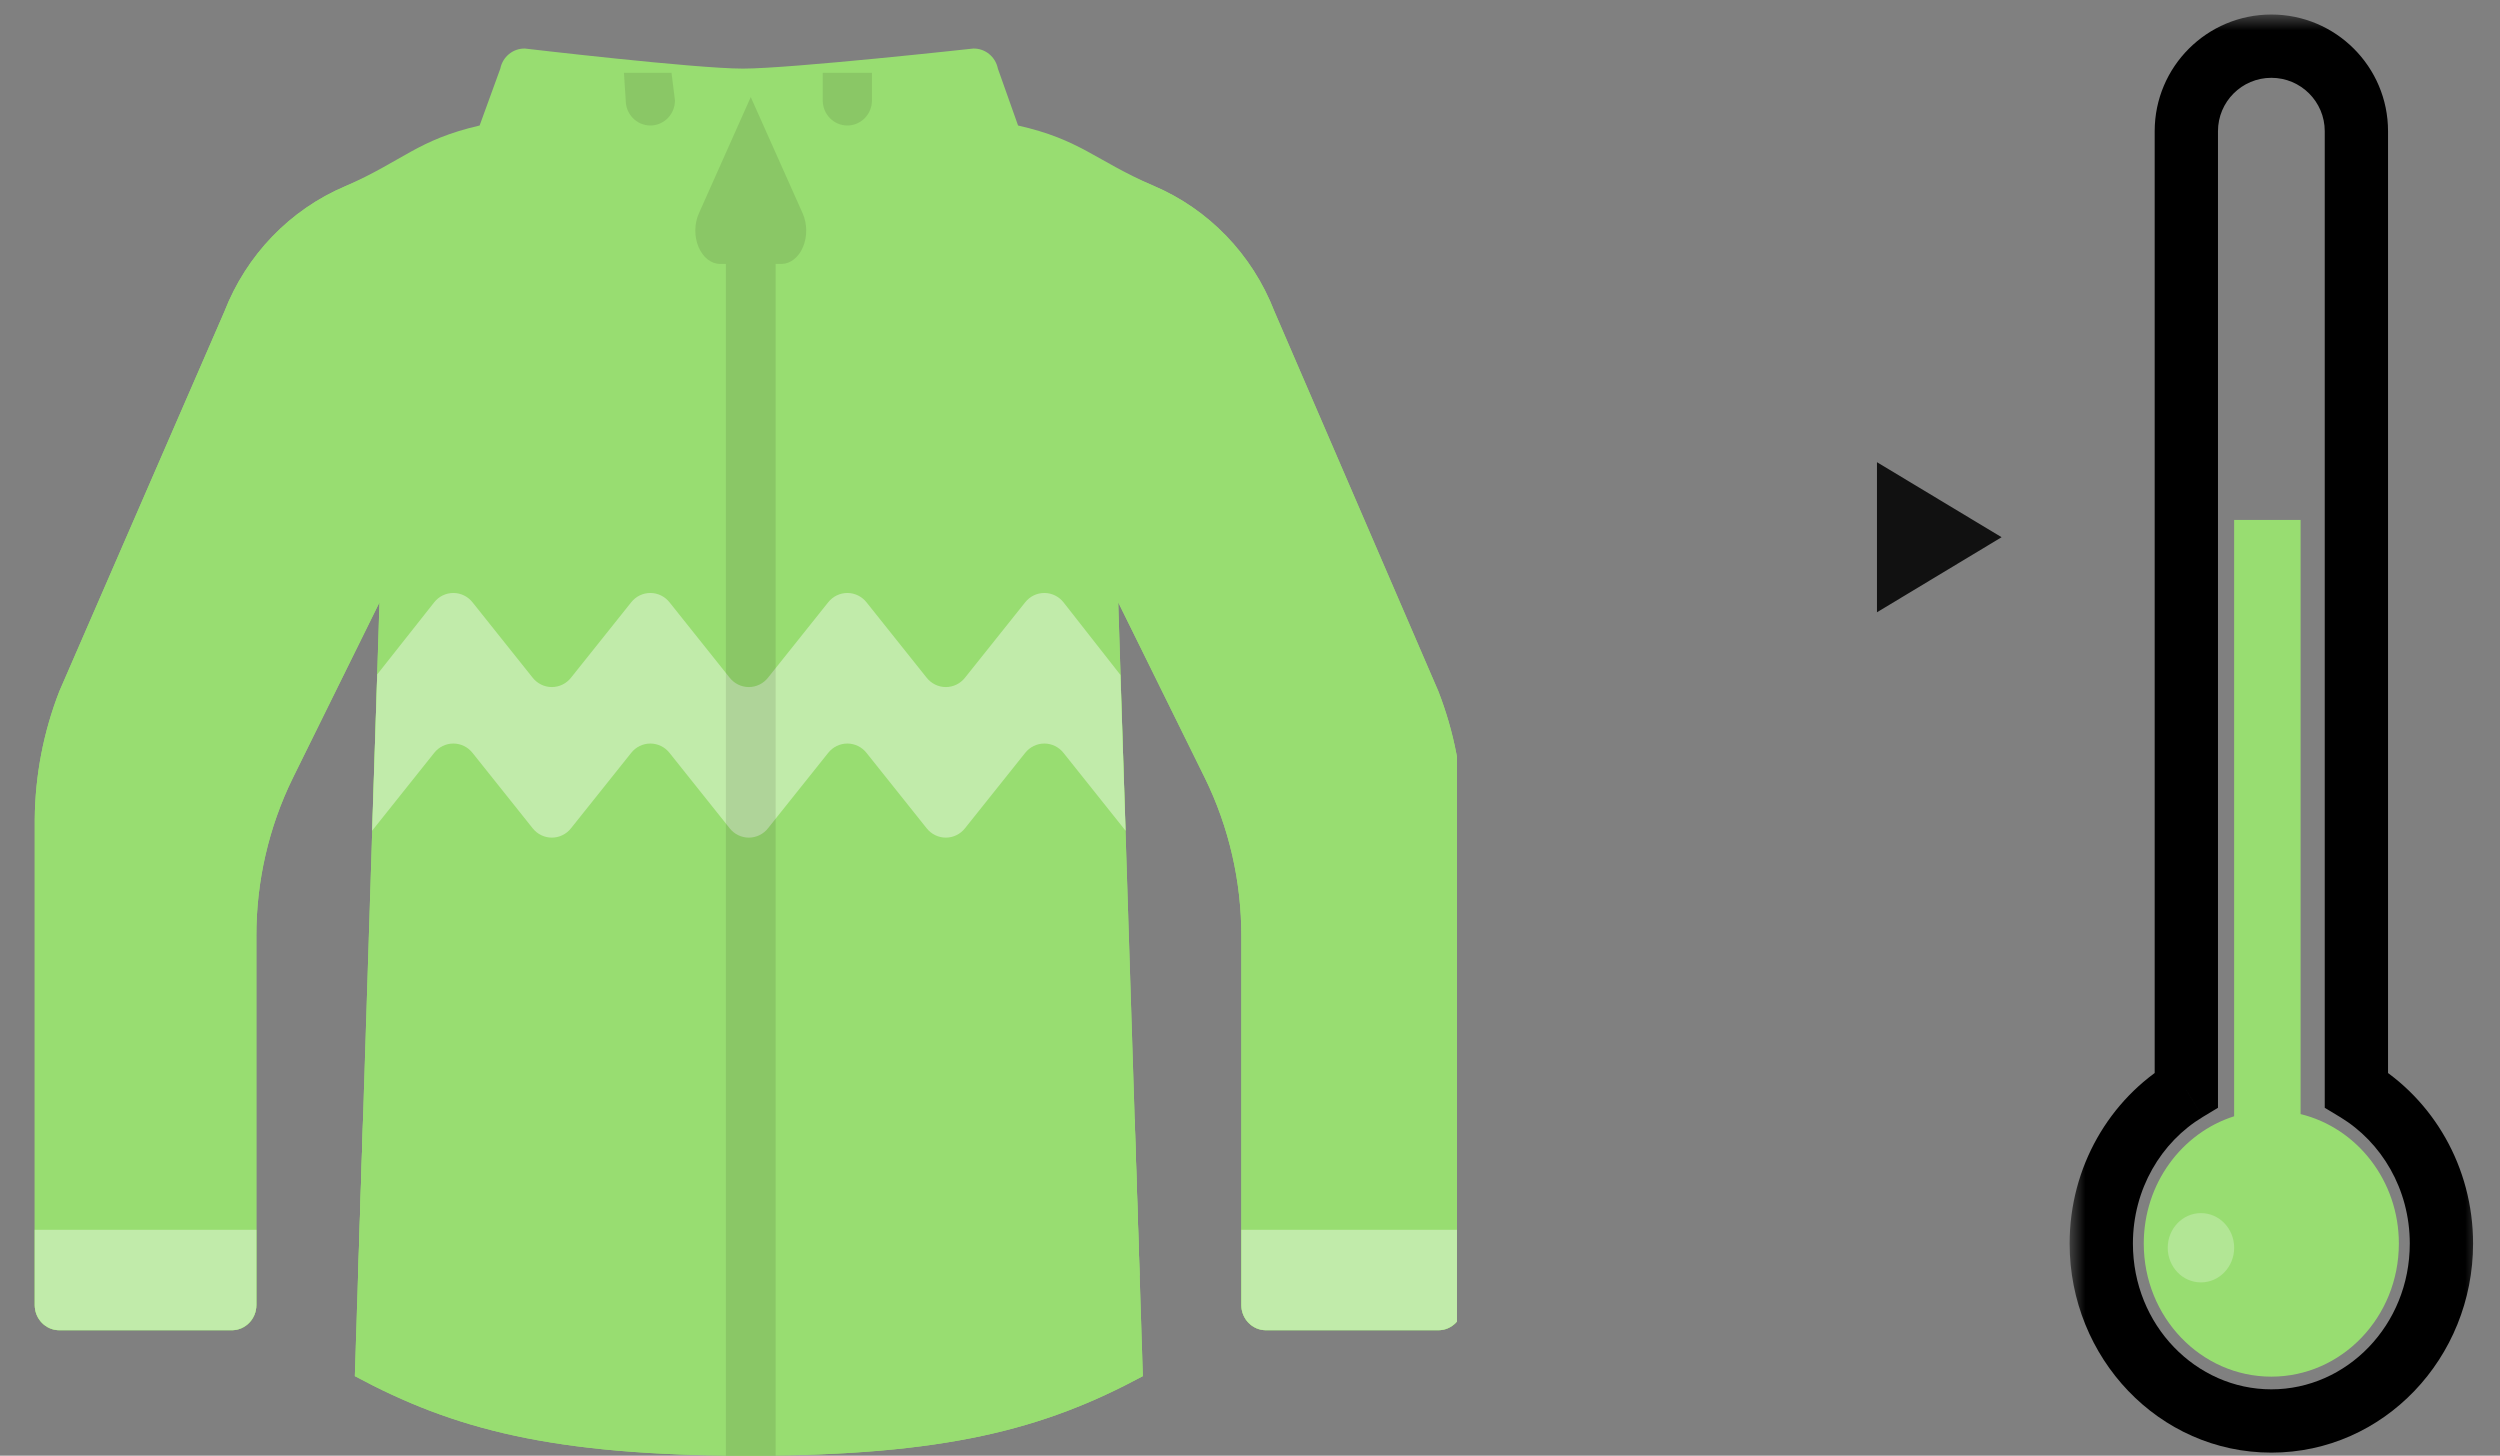 <svg width="79" height="46" viewBox="0 0 79 46" fill="none" xmlns="http://www.w3.org/2000/svg">
<rect x="0" y="0" width="79" height="46" fill="#808080" stroke="none"/>
<g clip-path="url(#clip0_1106:40113)">
<path d="M46.23 25.887L46.23 41.241C46.23 41.679 45.881 42.035 45.451 42.035H40.005C39.575 42.035 39.226 41.679 39.226 41.241L39.226 29.583C39.229 27.849 38.835 26.138 38.075 24.586L35.336 19.035L36.114 43.486C33.001 45.159 29.889 46 23.664 46C17.439 46 14.326 45.159 11.213 43.486L11.992 19.035L9.253 24.586C8.492 26.138 8.098 27.849 8.101 29.583V41.241C8.101 41.679 7.753 42.035 7.323 42.035H1.876C1.446 42.035 1.098 41.679 1.098 41.241L1.098 25.887C1.11 24.501 1.374 23.13 1.876 21.842L7.089 9.85C7.785 8.057 9.163 6.626 10.91 5.885C12.765 5.066 14.69 4.424 16.66 3.966L17.314 5.235C17.389 4.859 17.716 4.592 18.092 4.6L29.251 4.6C29.626 4.592 29.954 4.859 30.029 5.235L30.667 3.966C32.648 4.417 34.583 5.054 36.448 5.869C38.195 6.611 39.573 8.041 40.269 9.835L45.451 21.842C45.953 23.13 46.217 24.501 46.23 25.887Z" fill="#98DD71"/>
<path d="M18.645 6.258C18.274 6.055 18.129 5.589 18.316 5.206C18.503 4.822 18.955 4.659 19.337 4.838C20.716 5.375 22.189 5.618 23.664 5.552C25.139 5.617 26.611 5.374 27.99 4.838C28.375 4.65 28.837 4.813 29.025 5.203C29.212 5.591 29.06 6.06 28.683 6.258C26.372 7.424 20.964 7.424 18.645 6.258Z" fill="#98DD71"/>
<path d="M46.23 38.862V41.242C46.23 41.679 45.881 42.035 45.452 42.035H40.005C39.575 42.035 39.227 41.679 39.227 41.242V38.862H46.23Z" fill="#98DD71"/>
<path d="M8.101 38.862V41.242C8.101 41.679 7.753 42.035 7.323 42.035H1.876C1.446 42.035 1.098 41.679 1.098 41.242L1.098 38.862H8.101Z" fill="#98DD71"/>
<path d="M35.569 26.252L33.608 23.793C33.46 23.605 33.237 23.496 33.001 23.496C32.765 23.496 32.542 23.605 32.394 23.793L30.495 26.172C30.348 26.36 30.124 26.469 29.888 26.469C29.652 26.469 29.429 26.36 29.281 26.172L27.383 23.793C27.235 23.605 27.012 23.496 26.776 23.496C26.54 23.496 26.317 23.605 26.169 23.793L24.27 26.172C24.123 26.36 23.899 26.469 23.663 26.469C23.427 26.469 23.204 26.36 23.056 26.172L21.158 23.793C21.01 23.605 20.787 23.496 20.551 23.496C20.315 23.496 20.091 23.605 19.944 23.793L18.045 26.172C17.898 26.36 17.674 26.469 17.438 26.469C17.202 26.469 16.979 26.36 16.831 26.172L14.933 23.793C14.785 23.605 14.562 23.496 14.326 23.496C14.09 23.496 13.866 23.605 13.719 23.793L11.758 26.252L11.921 21.311L13.719 19.035C13.866 18.847 14.09 18.738 14.326 18.738C14.562 18.738 14.785 18.847 14.933 19.035L16.831 21.414C16.979 21.602 17.202 21.711 17.438 21.711C17.674 21.711 17.898 21.602 18.045 21.414L19.944 19.035C20.091 18.847 20.315 18.738 20.551 18.738C20.787 18.738 21.01 18.847 21.158 19.035L23.056 21.414C23.204 21.602 23.427 21.711 23.663 21.711C23.899 21.711 24.123 21.602 24.27 21.414L26.169 19.035C26.317 18.847 26.54 18.738 26.776 18.738C27.012 18.738 27.235 18.847 27.383 19.035L29.281 21.414C29.429 21.602 29.652 21.711 29.888 21.711C30.124 21.711 30.348 21.602 30.495 21.414L32.394 19.035C32.542 18.847 32.765 18.738 33.001 18.738C33.237 18.738 33.46 18.847 33.608 19.035L35.405 21.327L35.569 26.252Z" fill="#98DD71"/>
<path d="M36.014 40.322L33.609 37.276C33.461 37.088 33.238 36.979 33.002 36.979C32.766 36.979 32.543 37.088 32.395 37.276L30.497 39.655C30.349 39.843 30.126 39.952 29.89 39.952C29.654 39.952 29.43 39.843 29.283 39.655L27.384 37.276C27.236 37.088 27.013 36.979 26.777 36.979C26.541 36.979 26.318 37.088 26.17 37.276L24.271 39.655C24.124 39.843 23.901 39.952 23.665 39.952C23.428 39.952 23.205 39.843 23.058 39.655L21.159 37.276C21.011 37.088 20.788 36.979 20.552 36.979C20.316 36.979 20.093 37.088 19.945 37.276L18.046 39.655C17.899 39.843 17.675 39.952 17.439 39.952C17.203 39.952 16.98 39.843 16.832 39.655L14.934 37.276C14.786 37.088 14.563 36.979 14.327 36.979C14.091 36.979 13.868 37.088 13.72 37.276C11.432 40.179 11.907 39.576 11.315 40.337L11.471 35.373L13.72 32.517C13.868 32.33 14.091 32.221 14.327 32.221C14.563 32.221 14.786 32.33 14.934 32.517L16.832 34.897C16.98 35.084 17.203 35.193 17.439 35.193C17.675 35.193 17.899 35.084 18.046 34.897L19.945 32.517C20.093 32.33 20.316 32.221 20.552 32.221C20.788 32.221 21.011 32.33 21.159 32.517L23.058 34.897C23.205 35.084 23.428 35.193 23.665 35.193C23.901 35.193 24.124 35.084 24.271 34.897L26.17 32.517C26.318 32.33 26.541 32.221 26.777 32.221C27.013 32.221 27.236 32.33 27.384 32.517L29.283 34.897C29.43 35.084 29.654 35.193 29.89 35.193C30.126 35.193 30.349 35.084 30.497 34.897L32.395 32.517C32.543 32.33 32.766 32.221 33.002 32.221C33.238 32.221 33.461 32.33 33.609 32.517L35.858 35.38L36.014 40.322Z" fill="#98DD71"/>
<path d="M46.23 25.887L46.23 41.241C46.23 41.679 45.881 42.035 45.451 42.035H40.005C39.575 42.035 39.226 41.679 39.226 41.241L39.226 29.583C39.229 27.849 38.835 26.138 38.075 24.586L35.336 19.035L36.114 43.486C33.001 45.159 29.889 46 23.664 46C17.439 46 14.326 45.159 11.213 43.486L11.992 19.035L9.253 24.586C8.492 26.138 8.098 27.849 8.101 29.583V41.241C8.101 41.679 7.753 42.035 7.323 42.035H1.876C1.446 42.035 1.098 41.679 1.098 41.241L1.098 25.887C1.11 24.501 1.374 23.13 1.876 21.842L7.089 9.85C7.785 8.057 9.163 6.626 10.91 5.885C12.765 5.066 13.185 4.424 15.156 3.966L15.81 2.168C15.885 1.793 16.212 1.526 16.588 1.534C16.588 1.534 21.971 2.168 23.476 2.168C24.98 2.168 30.755 1.534 30.755 1.534C31.131 1.526 31.458 1.793 31.533 2.168L32.171 3.966C34.152 4.417 34.583 5.054 36.448 5.869C38.195 6.611 39.573 8.041 40.269 9.835L45.451 21.842C45.953 23.13 46.217 24.501 46.23 25.887Z" fill="#98DD71"/>
<path d="M21.22 2.3L21.329 3.173C21.329 3.611 20.981 3.966 20.551 3.966C20.122 3.966 19.773 3.611 19.773 3.173L19.716 2.3H21.22Z" fill="#110000" fill-opacity="0.1"/>
<path d="M27.554 2.3V3.173C27.554 3.611 27.206 3.966 26.776 3.966C26.346 3.966 25.998 3.611 25.998 3.173V2.3H27.554Z" fill="#110000" fill-opacity="0.1"/>
<path d="M46.23 38.862V41.242C46.23 41.679 45.881 42.035 45.452 42.035H40.005C39.575 42.035 39.227 41.679 39.227 41.242V38.862H46.23Z" fill="white" fill-opacity="0.4"/>
<path d="M8.101 38.862V41.242C8.101 41.679 7.753 42.035 7.323 42.035H1.876C1.446 42.035 1.098 41.679 1.098 41.242L1.098 38.862H8.101Z" fill="white" fill-opacity="0.4"/>
<path d="M35.569 26.252L33.608 23.793C33.46 23.605 33.237 23.496 33.001 23.496C32.765 23.496 32.542 23.605 32.394 23.793L30.495 26.172C30.348 26.36 30.124 26.469 29.888 26.469C29.652 26.469 29.429 26.36 29.281 26.172L27.383 23.793C27.235 23.605 27.012 23.496 26.776 23.496C26.54 23.496 26.317 23.605 26.169 23.793L24.27 26.172C24.123 26.36 23.899 26.469 23.663 26.469C23.427 26.469 23.204 26.36 23.056 26.172L21.158 23.793C21.01 23.605 20.787 23.496 20.551 23.496C20.315 23.496 20.091 23.605 19.944 23.793L18.045 26.172C17.898 26.36 17.674 26.469 17.438 26.469C17.202 26.469 16.979 26.36 16.831 26.172L14.933 23.793C14.785 23.605 14.562 23.496 14.326 23.496C14.09 23.496 13.866 23.605 13.719 23.793L11.758 26.252L11.921 21.311L13.719 19.035C13.866 18.847 14.09 18.738 14.326 18.738C14.562 18.738 14.785 18.847 14.933 19.035L16.831 21.414C16.979 21.602 17.202 21.711 17.438 21.711C17.674 21.711 17.898 21.602 18.045 21.414L19.944 19.035C20.091 18.847 20.315 18.738 20.551 18.738C20.787 18.738 21.01 18.847 21.158 19.035L23.056 21.414C23.204 21.602 23.427 21.711 23.663 21.711C23.899 21.711 24.123 21.602 24.27 21.414L26.169 19.035C26.317 18.847 26.54 18.738 26.776 18.738C27.012 18.738 27.235 18.847 27.383 19.035L29.281 21.414C29.429 21.602 29.652 21.711 29.888 21.711C30.124 21.711 30.348 21.602 30.495 21.414L32.394 19.035C32.542 18.847 32.765 18.738 33.001 18.738C33.237 18.738 33.46 18.847 33.608 19.035L35.405 21.327L35.569 26.252Z" fill="white" fill-opacity="0.4"/>
<path fill-rule="evenodd" clip-rule="evenodd" d="M22.082 6.748L23.724 3.067L25.367 6.748C25.51 7.073 25.514 7.475 25.376 7.804C25.238 8.132 24.98 8.337 24.699 8.341H24.51L24.51 46.317H22.938L22.938 8.341H22.758C22.475 8.341 22.215 8.138 22.075 7.808C21.935 7.479 21.938 7.074 22.082 6.748Z" fill="#110000" fill-opacity="0.1"/>
</g>
<mask id="path-14-outside-1_1106:40113" maskUnits="userSpaceOnUse" x="65.4" y="0.459" width="13" height="46" fill="black">
<rect fill="white" x="65.4" y="0.459" width="13" height="46"/>
<path fill-rule="evenodd" clip-rule="evenodd" d="M71.775 1.459C70.29 1.459 69.088 2.662 69.088 4.146V34.441C67.481 35.411 66.4 37.222 66.4 39.297C66.4 42.393 68.806 44.903 71.775 44.903C74.743 44.903 77.149 42.393 77.149 39.297C77.149 37.222 76.068 35.411 74.462 34.441V4.146C74.462 2.662 73.259 1.459 71.775 1.459Z"/>
</mask>
<path d="M69.088 34.441L69.604 35.298L70.088 35.006V34.441H69.088ZM74.462 34.441H73.462V35.006L73.945 35.298L74.462 34.441ZM70.088 4.146C70.088 3.214 70.843 2.459 71.775 2.459V0.459C69.738 0.459 68.088 2.11 68.088 4.146H70.088ZM70.088 34.441V4.146H68.088V34.441H70.088ZM67.4 39.297C67.4 37.573 68.297 36.086 69.604 35.298L68.571 33.585C66.665 34.735 65.4 36.871 65.4 39.297H67.4ZM71.775 43.903C69.398 43.903 67.4 41.881 67.4 39.297H65.4C65.4 42.905 68.215 45.903 71.775 45.903V43.903ZM76.149 39.297C76.149 41.881 74.151 43.903 71.775 43.903V45.903C75.334 45.903 78.149 42.905 78.149 39.297H76.149ZM73.945 35.298C75.252 36.086 76.149 37.573 76.149 39.297H78.149C78.149 36.871 76.884 34.735 74.978 33.585L73.945 35.298ZM73.462 4.146V34.441H75.462V4.146H73.462ZM71.775 2.459C72.706 2.459 73.462 3.214 73.462 4.146H75.462C75.462 2.11 73.811 0.459 71.775 0.459V2.459Z" fill="black" mask="url(#path-14-outside-1_1106:40113)"/>
<path fill-rule="evenodd" clip-rule="evenodd" d="M72.699 16.429H70.599V35.274C68.946 35.799 67.743 37.401 67.743 39.297C67.743 41.619 69.548 43.502 71.774 43.502C74 43.502 75.804 41.619 75.804 39.297C75.804 37.308 74.479 35.641 72.699 35.205V16.429Z" fill="#98DD71"/>
<ellipse cx="69.55" cy="39.429" rx="1.05" ry="1.095" fill="white" fill-opacity="0.25"/>
<path d="M63.25 16.976L59.312 19.348L59.312 14.605L63.25 16.976Z" fill="#111111"/>
<defs>
<clipPath id="clip0_1106:40113">
<rect width="45.132" height="46" fill="white" transform="translate(0.909)"/>
</clipPath>
</defs>
</svg>
